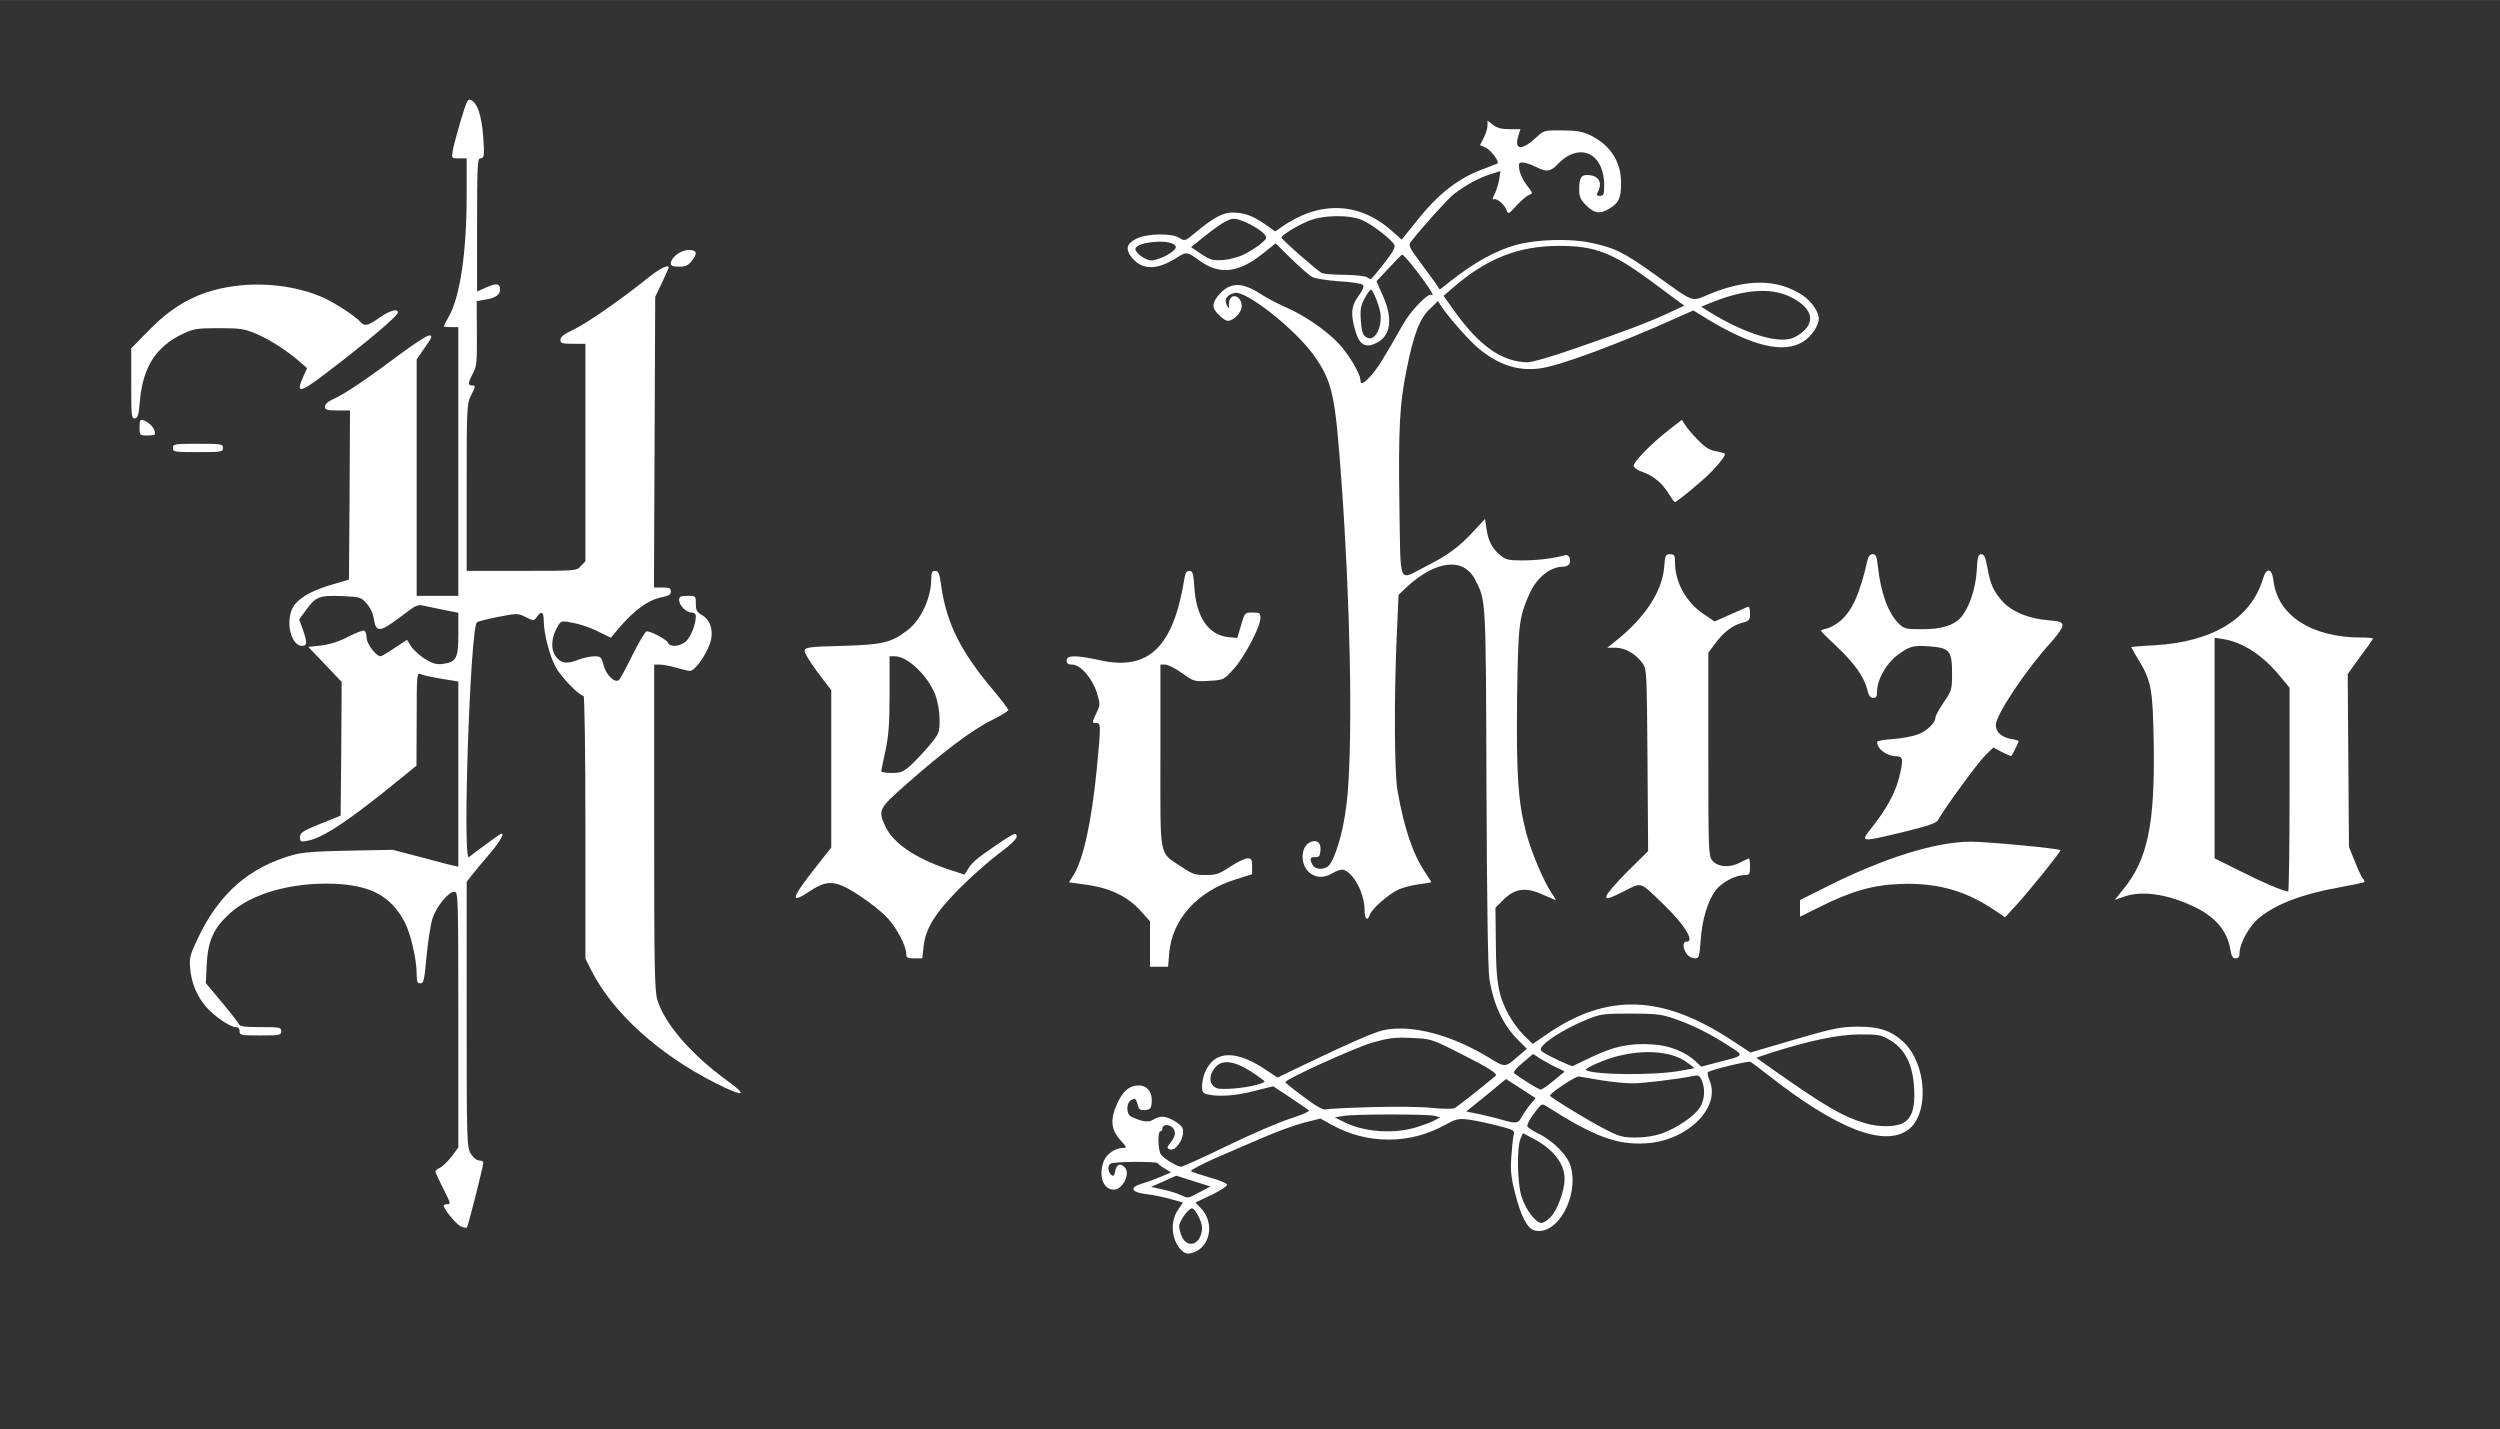 <!DOCTYPE svg PUBLIC "-//W3C//DTD SVG 20010904//EN" "http://www.w3.org/TR/2001/REC-SVG-20010904/DTD/svg10.dtd">
<svg version="1.0" xmlns="http://www.w3.org/2000/svg" width="2162px" height="1236px" viewBox="0 0 12000 6860" preserveAspectRatio="xMidYMid meet">
<rect x="0" y="0" width="12000" height="6860" fill="#333333" stroke="none"/>
<g id="layer101" fill="#ffffff" stroke="none">
 <path d="M5670 6000 c-47 -47 -55 -136 -16 -192 l24 -36 -57 -16 c-31 -9 -83 -20 -116 -24 -76 -9 -87 -32 -23 -51 24 -7 65 -22 91 -33 l48 -21 -30 -18 c-16 -9 -31 -21 -34 -26 -6 -9 -211 -8 -226 2 -15 9 -14 40 3 54 11 9 15 5 19 -19 7 -31 24 -39 45 -18 30 30 -8 108 -52 108 -52 0 -75 -69 -47 -139 15 -34 55 -61 92 -61 19 0 18 -3 -15 -40 -44 -49 -48 -99 -12 -176 28 -60 58 -84 103 -84 40 0 66 34 61 82 -2 28 -7 34 -31 36 -16 2 -29 -2 -31 -10 -15 -49 -15 -49 -36 -38 -25 13 -25 68 0 80 51 24 83 29 104 15 11 -8 32 -15 46 -15 29 0 88 34 96 55 15 38 -30 113 -60 102 -16 -6 -16 -9 3 -33 24 -30 27 -54 9 -72 -17 -17 -48 -15 -48 3 0 8 -4 15 -10 15 -14 0 -12 93 3 112 16 21 78 58 96 58 8 0 108 -45 221 -100 113 -55 250 -114 304 -131 53 -17 94 -35 89 -39 -4 -4 -45 -32 -90 -62 l-82 -54 -88 22 c-89 23 -165 29 -222 18 -27 -6 -31 -10 -31 -41 0 -18 6 -48 14 -66 46 -108 151 -110 304 -4 l44 29 146 -70 c195 -94 320 -148 361 -157 134 -29 324 20 509 132 78 48 76 48 140 -8 l41 -35 -40 -40 c-73 -71 -121 -172 -140 -297 -7 -46 -12 -373 -14 -922 -3 -909 -2 -892 -54 -992 -55 -109 -188 -95 -328 34 l-40 38 -9 205 c-13 297 -11 652 4 735 32 182 74 305 132 391 16 25 30 46 30 48 0 2 -26 6 -57 10 -31 4 -76 15 -99 25 -48 22 -130 93 -139 122 -11 33 -25 21 -25 -21 0 -80 -51 -179 -101 -195 -9 -3 -32 3 -51 15 -42 25 -78 25 -111 0 -49 -39 -45 -130 5 -149 31 -12 50 5 46 43 -2 25 -7 31 -25 30 -25 -1 -28 8 -13 37 15 27 65 25 84 -3 38 -59 74 -203 85 -343 24 -303 12 -916 -30 -1494 -30 -418 -43 -479 -133 -606 -90 -126 -327 -313 -380 -299 -37 9 -51 30 -38 57 10 21 11 21 11 -6 2 -55 61 -42 61 13 0 30 -39 70 -67 70 -8 0 -28 -13 -44 -30 -35 -34 -33 -58 9 -103 51 -54 108 -52 196 6 28 18 80 45 116 61 84 36 184 103 247 166 50 49 113 153 113 184 0 26 16 18 55 -26 32 -38 58 -80 150 -242 35 -63 120 -151 135 -141 21 13 -9 -34 -73 -118 -33 -43 -63 -76 -67 -75 -4 2 -33 31 -65 66 l-58 62 28 63 c53 116 42 200 -30 234 -51 25 -80 8 -99 -58 -24 -80 -21 -120 15 -169 22 -30 28 -45 20 -53 -6 -6 -57 -14 -114 -17 -56 -4 -114 -13 -127 -20 -14 -7 -59 -46 -101 -87 l-76 -75 -64 51 c-112 90 -205 101 -297 35 -67 -48 -64 -48 -119 -14 -91 57 -159 56 -208 -1 -35 -42 -29 -69 19 -93 52 -26 171 -28 207 -4 26 16 27 16 75 -24 86 -72 134 -98 179 -98 56 0 100 16 158 57 l48 34 27 -19 c182 -129 373 -124 529 13 l51 45 72 -89 c104 -132 201 -207 323 -251 34 -13 63 -24 65 -26 11 -7 -32 -64 -56 -75 l-28 -12 18 -36 c10 -19 18 -46 18 -59 l0 -23 26 20 c19 15 41 21 79 21 l53 0 -11 35 c-20 68 20 68 91 1 32 -30 36 -31 120 -30 70 0 97 5 135 23 97 47 149 128 148 231 0 70 -11 94 -54 120 -46 29 -74 25 -113 -14 -27 -27 -34 -42 -34 -74 0 -56 8 -72 37 -72 55 0 77 34 53 81 -9 16 -7 19 10 19 17 0 20 -6 20 -50 0 -157 -120 -211 -224 -101 -35 36 -53 38 -106 11 -22 -11 -49 -20 -61 -20 -19 0 -21 4 -16 37 4 20 20 53 37 74 28 35 28 38 11 44 -11 3 -38 26 -60 50 -41 45 -42 45 -51 21 -10 -27 -49 -58 -62 -49 -6 3 -3 -8 6 -25 8 -16 18 -48 22 -70 l6 -41 -47 15 c-54 16 -121 53 -177 96 -30 24 -151 158 -207 230 -11 15 -6 27 41 90 30 40 64 88 77 105 l22 33 52 -41 c111 -88 220 -148 313 -173 96 -27 255 -32 354 -12 120 25 162 45 318 157 189 135 168 128 254 92 183 -76 330 -75 450 4 43 29 78 79 78 113 0 33 -36 86 -75 110 -94 58 -243 23 -464 -111 l-63 -39 -79 35 c-275 124 -560 230 -655 243 -109 15 -204 -17 -302 -100 -46 -40 -135 -141 -174 -198 l-16 -25 -41 40 c-47 45 -76 121 -110 292 -33 162 -39 282 -34 646 7 401 -9 364 128 295 102 -51 159 -93 228 -168 l55 -59 7 47 c9 59 26 93 65 126 28 23 40 26 109 26 70 0 156 -11 202 -25 19 -6 31 17 23 40 -4 8 -17 15 -30 15 -63 0 -128 52 -163 131 -50 113 -54 145 -59 499 -4 368 4 494 43 645 25 96 87 241 125 295 12 17 19 30 17 30 -3 0 -30 -12 -62 -26 -80 -37 -133 -30 -187 23 l-40 40 2 171 c1 190 12 250 61 342 17 31 50 76 73 99 l43 42 64 -44 c292 -203 560 -194 897 30 l84 55 51 -15 c29 -8 124 -36 212 -62 136 -39 173 -46 251 -47 103 -1 165 20 222 75 111 106 123 345 21 420 -117 85 -345 -5 -679 -268 -36 -28 -70 -54 -77 -58 -10 -6 -180 35 -205 49 -4 3 0 21 8 41 55 130 -108 290 -307 301 -139 8 -246 -32 -476 -178 -20 -13 -24 -12 -45 15 -29 36 -47 67 -47 80 0 6 23 21 51 35 74 36 144 107 158 161 39 145 -67 332 -174 305 -34 -8 -65 -66 -93 -176 -20 -77 -23 -111 -19 -175 3 -44 8 -91 11 -105 6 -25 4 -26 -77 -47 -46 -12 -108 -25 -139 -29 -49 -6 -61 -3 -110 24 -171 96 -376 96 -547 1 l-54 -30 -80 20 c-45 12 -133 44 -197 72 -64 27 -169 73 -234 101 -64 29 -114 55 -110 59 5 5 45 18 90 31 47 13 83 28 83 35 0 7 -34 29 -76 49 l-76 36 26 27 c70 73 44 194 -46 216 -19 5 -32 1 -48 -15z m84 -52 c9 -12 16 -36 16 -53 0 -31 -33 -95 -49 -95 -17 0 -61 62 -61 86 0 14 7 38 15 54 19 37 57 40 79 8z m1689 -106 c33 -35 67 -127 67 -183 0 -76 -56 -146 -158 -198 l-42 -22 -12 28 c-18 44 -15 209 5 275 19 62 68 128 96 128 10 0 29 -13 44 -28z m-1686 -119 l53 -28 -82 -26 -82 -26 -60 27 -61 27 55 12 c30 7 69 18 85 26 40 18 33 19 92 -12z m2221 -283 c72 -26 156 -83 182 -125 23 -36 26 -91 8 -130 -10 -23 -16 -26 -42 -20 -77 15 -237 35 -291 35 -33 0 -100 -7 -150 -15 -49 -9 -98 -16 -107 -18 -16 -2 -138 80 -138 92 1 8 180 118 268 163 64 33 82 38 143 38 44 0 90 -7 127 -20z m-1177 -30 c35 -11 75 -26 88 -34 l24 -13 -27 -7 c-36 -9 -380 -9 -435 0 l-44 7 39 20 c97 51 245 62 355 27z m2338 -22 c39 -24 54 -73 49 -163 -6 -113 -42 -187 -112 -230 -46 -28 -56 -30 -150 -30 -103 1 -235 28 -424 88 l-72 24 92 65 c242 170 325 218 430 249 69 21 152 19 187 -3z m-1835 -27 c9 -16 27 -42 41 -59 l26 -31 -71 -46 -71 -46 -28 23 c-15 13 -58 48 -95 78 l-68 55 64 13 c34 8 83 19 108 27 67 19 78 18 94 -14z m-719 -47 c110 -3 241 -2 290 4 50 5 97 5 107 1 13 -7 115 -87 197 -155 12 -10 -35 -40 -165 -105 -144 -73 -145 -73 -239 -77 -79 -4 -108 0 -187 22 -83 24 -418 176 -418 190 0 4 39 35 88 71 62 47 93 64 107 60 11 -3 110 -8 220 -11z m-561 -105 c25 -6 46 -14 46 -18 0 -3 -30 -25 -67 -49 -83 -52 -139 -58 -172 -16 -31 39 -27 82 9 97 20 9 126 1 184 -14z m1431 -20 c28 -23 52 -43 54 -44 2 -2 -12 -10 -31 -18 -19 -8 -53 -27 -77 -41 l-42 -27 -50 42 c-28 23 -47 45 -42 49 21 19 119 80 128 80 6 0 33 -18 60 -41z m614 -50 l65 -12 -30 -23 c-91 -73 -281 -72 -443 2 -30 13 -52 26 -49 29 25 25 333 28 457 4z m-428 -66 c106 -51 185 -67 290 -60 84 5 158 35 210 83 l25 24 75 -20 c137 -35 134 -31 54 -82 -90 -58 -172 -99 -260 -129 -61 -21 -88 -24 -210 -24 -134 0 -143 2 -216 32 -81 33 -173 88 -202 120 -14 16 -15 22 -4 31 18 15 141 73 147 69 3 -2 44 -22 91 -44z m-91 -3397 c238 -82 356 -126 455 -172 l80 -37 -25 -18 c-14 -10 -74 -55 -135 -100 -186 -137 -269 -169 -441 -169 -198 0 -352 62 -518 208 l-37 32 48 67 c123 173 229 248 353 252 20 1 117 -27 220 -63z m-930 -102 c7 -19 9 -52 6 -72 -8 -42 -36 -112 -46 -112 -3 0 -17 18 -29 41 -19 34 -23 51 -19 106 3 49 9 69 22 79 26 19 52 2 66 -42z m1993 45 c108 -56 100 -137 -21 -195 -95 -46 -227 -35 -392 34 l-34 14 39 25 c175 108 340 157 408 122z m-1970 -354 c43 -55 56 -79 50 -90 -15 -27 -106 -97 -151 -117 -63 -29 -192 -27 -263 3 -53 22 -129 69 -128 79 1 10 177 164 195 171 11 4 60 8 109 8 50 1 97 6 105 11 8 5 17 10 20 9 3 0 31 -33 63 -74z m-1054 -34 c54 -28 68 -47 42 -60 -44 -24 -181 -6 -181 24 0 20 49 55 77 55 13 0 41 -9 62 -19z m384 -11 c26 -13 62 -36 79 -50 29 -25 31 -29 18 -45 -24 -29 -113 -75 -147 -75 -29 0 -73 28 -177 113 l-29 23 49 33 c43 29 55 32 104 29 31 -2 76 -14 103 -28z"/>
 <path d="M2209 5885 c-23 -13 -79 -81 -79 -98 0 -4 7 -7 15 -7 20 0 20 -1 -20 -80 -19 -38 -35 -73 -35 -77 0 -5 10 -13 22 -18 12 -6 37 -29 55 -53 l33 -44 0 -614 c0 -595 -1 -614 -19 -614 -29 0 -88 73 -106 132 -9 29 -21 110 -28 181 -10 111 -13 127 -29 127 -15 0 -18 -8 -18 -45 0 -71 -29 -195 -58 -250 -67 -124 -160 -175 -337 -183 -205 -8 -399 47 -504 144 -77 71 -103 130 -109 246 l-4 87 77 92 c42 50 79 98 82 105 4 11 30 14 104 14 92 0 99 1 99 20 0 19 -7 20 -100 20 -93 0 -100 -1 -100 -20 0 -13 -7 -20 -18 -20 -27 0 -102 -51 -141 -95 -45 -52 -72 -115 -78 -185 -5 -53 -2 -65 39 -151 101 -211 244 -336 453 -395 45 -13 112 -18 270 -21 l210 -4 130 34 c72 19 142 38 158 41 l27 6 0 -444 0 -445 -37 -6 c-68 -10 -128 -22 -145 -30 -17 -7 -18 7 -18 216 l-1 224 -86 70 c-234 191 -363 277 -435 290 -35 7 -38 6 -38 -17 0 -21 12 -29 98 -64 l97 -39 3 -321 2 -321 -80 -84 -80 -84 63 -7 c40 -5 85 -19 127 -41 36 -19 71 -32 78 -30 6 3 12 18 12 35 0 28 45 88 67 88 4 0 35 -18 67 -40 l60 -39 18 30 c10 16 39 43 65 60 39 24 56 29 86 26 68 -9 77 -26 77 -143 l0 -103 -57 -11 c-32 -7 -76 -16 -97 -20 -46 -10 -39 -13 -132 57 -90 67 -109 69 -119 7 -4 -29 -17 -57 -35 -77 -27 -31 -31 -32 -120 -36 -108 -4 -125 3 -171 67 l-33 45 17 47 c22 62 22 80 -2 80 -61 0 -85 -140 -35 -200 33 -39 88 -68 184 -96 l75 -22 3 -406 2 -406 -60 0 c-51 0 -60 -3 -60 -18 0 -12 14 -25 39 -36 50 -21 171 -103 324 -218 65 -48 126 -88 137 -88 17 0 15 7 -20 57 l-40 58 0 568 0 567 100 0 100 0 0 -645 0 -645 -35 0 c-19 0 -35 -2 -35 -4 0 -2 11 -23 25 -48 54 -97 85 -308 85 -583 l0 -175 -36 0 c-36 0 -37 0 -31 -36 3 -20 21 -85 38 -144 30 -99 34 -108 52 -99 29 16 48 73 56 170 7 97 6 109 -15 109 -12 0 -14 51 -14 319 l0 320 45 -20 c48 -21 65 -19 65 10 0 26 -21 41 -70 49 l-42 7 1 155 c1 138 -1 159 -19 192 -24 45 -25 58 -5 58 19 0 19 3 -5 50 -19 37 -20 59 -20 440 l0 400 263 0 c263 0 264 0 285 -23 l22 -23 0 -522 0 -522 -60 0 c-52 0 -60 -2 -60 -19 0 -14 18 -28 63 -49 62 -29 235 -149 358 -249 55 -44 99 -66 99 -49 0 2 -15 35 -32 72 l-33 69 -3 697 -3 698 41 0 c33 0 40 3 40 19 0 14 -10 21 -37 26 -68 12 -137 61 -215 153 l-36 43 -49 -24 c-53 -27 -99 -42 -155 -52 -36 -5 -38 -4 -58 34 -24 48 -26 98 -4 129 25 36 52 41 106 20 26 -10 63 -18 81 -18 30 0 34 3 45 45 12 45 51 83 72 70 5 -3 35 -58 66 -121 31 -63 62 -114 68 -114 23 1 97 40 102 55 9 23 61 19 89 -9 22 -22 45 -81 45 -118 0 -11 -8 -18 -20 -18 -26 0 -60 -34 -60 -60 0 -17 7 -20 40 -20 40 0 40 0 40 38 0 30 5 40 29 54 44 25 59 83 37 142 -23 60 -72 126 -94 126 -9 0 -39 -7 -66 -15 -27 -8 -62 -15 -78 -15 l-28 0 0 778 c0 668 2 786 15 830 34 115 164 265 338 391 101 73 77 78 -56 11 -274 -138 -495 -338 -598 -541 l-29 -58 0 -631 c0 -362 -4 -630 -9 -630 -20 0 -109 -91 -134 -139 -29 -53 -57 -161 -57 -223 0 -42 -12 -48 -33 -17 -15 20 -15 20 -53 1 -38 -19 -41 -19 -133 -1 -52 10 -98 22 -102 26 -32 35 -70 1152 -38 1127 31 -25 135 -101 147 -108 32 -19 6 30 -51 96 -34 40 -73 86 -85 102 l-22 29 0 636 c0 616 1 637 20 669 12 19 28 32 40 32 11 0 20 5 20 10 0 18 -73 305 -79 312 -3 3 -18 0 -32 -7z"/>
 <path d="M5520 4531 l0 -109 -46 -51 c-61 -67 -143 -108 -256 -124 l-87 -12 19 -30 c49 -73 90 -261 115 -519 20 -210 20 -216 -5 -216 -19 0 -19 -1 1 -44 21 -43 21 -44 4 -101 -23 -71 -79 -135 -118 -135 -20 0 -27 -5 -27 -20 0 -26 44 -26 160 -1 234 52 352 -63 405 -391 4 -28 11 -38 24 -38 16 0 19 11 24 79 9 143 67 228 162 239 l44 4 18 -61 c18 -61 18 -61 56 -61 34 0 37 2 37 27 0 42 -78 189 -130 246 -47 51 -47 51 -118 55 -69 4 -72 3 -128 -37 -31 -23 -68 -41 -81 -41 l-23 0 0 439 c0 503 -9 457 100 531 52 35 66 40 117 40 51 0 65 -5 118 -40 33 -22 70 -40 83 -40 19 0 22 5 22 38 l0 38 -76 24 c-185 56 -309 193 -322 356 l-5 64 -43 0 -44 0 0 -109z"/>
 <path d="M4350 4578 c0 -38 -46 -124 -91 -173 -24 -26 -84 -74 -133 -106 -113 -74 -152 -78 -235 -24 -99 66 -96 42 14 -99 l85 -108 0 -378 0 -377 -66 -87 c-36 -48 -64 -95 -62 -104 3 -15 24 -18 183 -22 194 -6 233 -15 312 -76 64 -49 113 -155 113 -246 0 -31 4 -38 19 -38 16 0 21 12 30 80 26 174 94 310 248 492 40 48 73 91 73 96 0 5 -37 27 -82 50 -92 45 -237 155 -412 310 -128 113 -132 121 -97 197 36 80 141 153 298 206 l82 27 17 -26 c20 -33 39 -49 132 -113 89 -61 102 -67 102 -43 -1 12 -32 42 -83 79 -44 33 -129 107 -187 165 -120 120 -168 196 -177 285 l-6 55 -38 0 c-34 0 -39 -3 -39 -22z m22 -905 c22 -21 63 -64 90 -96 46 -56 48 -60 48 -122 0 -40 -8 -85 -20 -119 -35 -91 -133 -186 -194 -186 l-26 0 0 183 c0 144 -5 201 -20 271 -11 50 -20 94 -20 98 0 4 22 8 50 8 44 0 55 -5 92 -37z"/>
 <path d="M8096 4578 c-20 -28 -20 -58 -1 -58 41 0 -8 -80 -107 -176 -121 -117 -104 -111 -197 -64 -69 34 -81 38 -81 22 0 -9 45 -62 100 -117 l101 -100 -3 -437 c-3 -425 -4 -437 -24 -465 -33 -45 -82 -73 -128 -74 l-41 0 40 -32 c141 -112 223 -238 233 -354 4 -58 7 -63 28 -63 21 0 24 5 24 38 0 96 51 189 134 247 l56 38 72 -32 c40 -18 79 -35 86 -38 8 -4 12 6 12 31 0 33 -3 36 -40 46 -46 12 -91 48 -131 104 l-29 39 0 487 c0 450 1 489 18 509 26 33 83 38 132 12 22 -11 43 -21 45 -21 3 0 5 18 5 40 0 37 -2 40 -27 40 -44 1 -108 35 -137 72 -39 52 -66 142 -73 241 -6 82 -7 87 -29 87 -13 0 -30 -10 -38 -22z"/>
 <path d="M10706 4559 c-15 -92 -73 -160 -181 -210 -124 -58 -244 -75 -327 -46 l-47 16 42 -52 c116 -143 151 -312 145 -698 -5 -268 -11 -301 -78 -410 -16 -27 -30 -51 -30 -53 0 -1 51 -6 113 -9 278 -16 461 -128 519 -318 17 -58 44 -53 51 10 20 165 183 271 420 271 31 0 57 2 57 5 0 3 -27 42 -61 87 l-60 83 3 415 3 415 28 69 c15 38 32 76 39 83 6 7 9 15 7 17 -2 2 -56 13 -119 25 -178 32 -303 79 -387 147 -45 37 -93 122 -93 166 0 21 -5 28 -19 28 -14 0 -20 -10 -25 -41z m284 -768 l0 -490 -49 -59 c-82 -99 -180 -162 -273 -175 l-38 -6 0 530 0 529 123 61 c106 54 205 96 230 98 4 1 7 -219 7 -488z"/>
 <path d="M8640 4360 l0 -40 130 -65 c273 -137 522 -215 689 -215 83 0 431 33 431 41 0 10 -155 202 -215 267 l-51 55 -47 -32 c-140 -96 -280 -135 -457 -128 -133 5 -236 35 -389 112 l-91 45 0 -40z"/>
 <path d="M8988 3968 c66 -84 108 -160 127 -233 22 -87 20 -105 -10 -105 -48 0 -95 -35 -95 -69 0 -5 35 -11 79 -14 43 -3 97 -14 120 -23 42 -17 81 -55 81 -80 0 -8 18 -41 40 -73 38 -56 40 -61 40 -139 0 -107 -12 -122 -102 -129 -84 -7 -104 -2 -162 43 -53 40 -96 117 -96 172 0 25 -4 32 -19 32 -14 0 -21 -11 -29 -43 -16 -61 -63 -126 -148 -206 -41 -38 -74 -71 -74 -74 0 -2 13 -7 29 -10 16 -4 46 -21 66 -38 57 -50 93 -131 129 -291 4 -18 13 -28 25 -28 15 0 20 11 25 60 14 126 49 221 98 271 28 28 34 29 116 29 92 0 150 -18 184 -56 39 -45 70 -134 76 -220 4 -71 7 -84 22 -84 14 0 20 14 30 67 14 80 31 116 78 166 44 45 123 77 214 84 59 5 68 9 68 26 0 10 -23 44 -51 75 -122 133 -269 353 -269 402 0 34 28 59 74 67 20 3 36 8 36 10 0 4 -30 65 -35 71 -2 2 -22 -6 -45 -18 l-42 -22 -40 39 c-34 33 -199 259 -226 310 -8 14 -49 28 -164 56 -213 51 -211 52 -150 -25z"/>
 <path d="M8007 2365 c-32 -50 -72 -82 -126 -101 -20 -6 -37 -19 -39 -27 -4 -18 87 -111 173 -177 l58 -45 16 25 c8 14 36 46 61 72 36 36 56 49 88 54 23 4 42 10 42 13 0 16 -58 83 -113 130 -62 54 -121 101 -128 101 -2 0 -17 -20 -32 -45z"/>
 <path d="M830 2150 c0 -19 7 -20 120 -20 113 0 120 1 120 20 0 19 -7 20 -120 20 -113 0 -120 -1 -120 -20z"/>
 <path d="M670 2050 c0 -33 3 -38 18 -33 26 9 49 32 55 54 4 16 0 19 -34 19 -39 0 -39 0 -39 -40z"/>
 <path d="M630 1842 l0 -170 83 -85 c131 -135 260 -198 438 -217 138 -14 285 7 402 59 52 23 155 90 176 115 20 24 38 20 92 -19 46 -33 89 -46 89 -26 0 17 -144 139 -350 296 -123 93 -141 95 -104 12 l18 -40 -39 -34 c-60 -52 -143 -105 -210 -133 -53 -22 -74 -25 -175 -25 -103 0 -121 3 -170 26 -132 62 -195 161 -209 328 -5 61 -9 76 -23 79 -17 3 -18 -10 -18 -166z"/>
 <path d="M3220 1265 c0 -29 47 -65 85 -65 41 0 45 15 14 54 -16 20 -29 26 -60 26 -28 0 -39 -4 -39 -15z"/>
 </g>

</svg>
